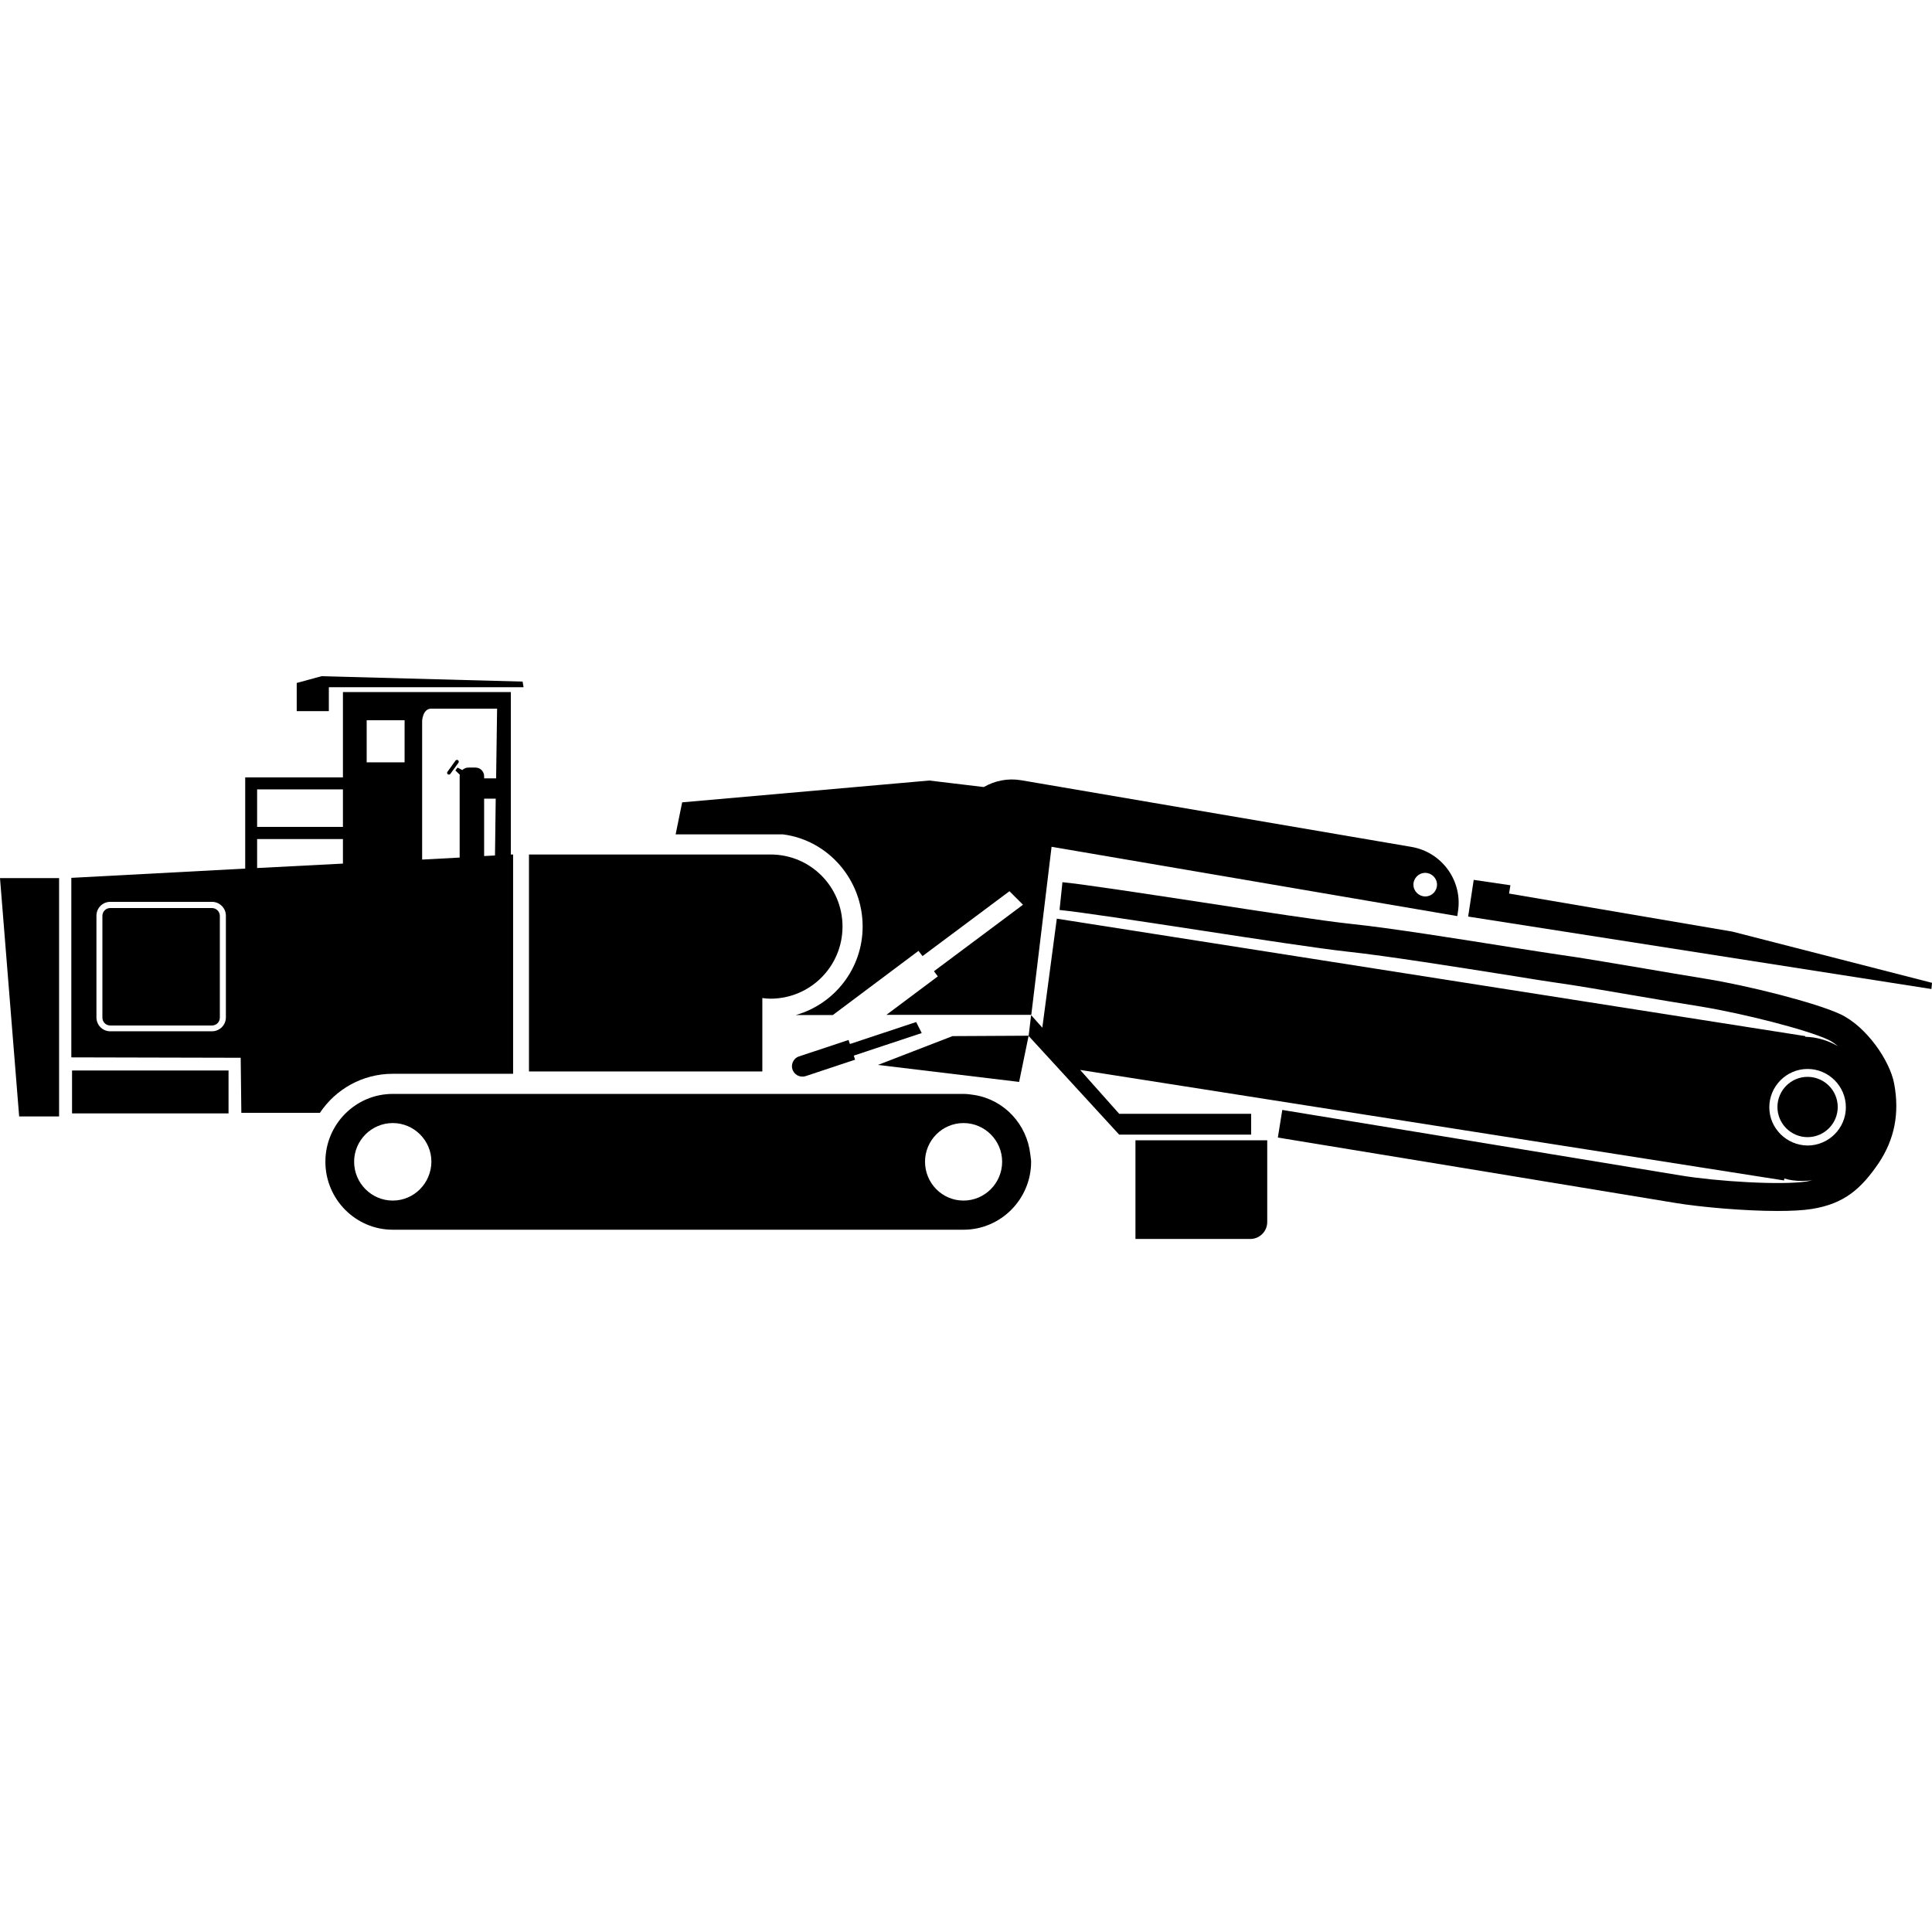 <svg width="24" height="24" viewBox="0 0 24 24" fill="currentColor" xmlns="http://www.w3.org/2000/svg">
<g clip-path="url(#clip0_1430_2184)">
<path d="M12.799 14.342C12.758 13.966 12.475 13.663 12.108 13.603C12.062 13.596 12.017 13.589 11.969 13.589H4.879C4.416 13.589 4.042 13.968 4.042 14.431C4.042 14.897 4.418 15.276 4.879 15.276H11.969C12.432 15.276 12.809 14.897 12.809 14.431C12.809 14.402 12.802 14.371 12.799 14.342ZM4.879 14.914C4.615 14.914 4.399 14.698 4.399 14.431C4.399 14.167 4.615 13.951 4.879 13.951C5.143 13.951 5.359 14.167 5.359 14.431C5.357 14.698 5.143 14.914 4.879 14.914ZM11.969 14.914C11.705 14.914 11.491 14.698 11.491 14.431C11.491 14.167 11.705 13.951 11.969 13.951C12.233 13.951 12.449 14.167 12.449 14.431C12.449 14.698 12.233 14.914 11.969 14.914Z" fill="currentColor"/>
<path d="M2.839 13.298H0.895V13.831H2.839V13.298Z" fill="currentColor"/>
<path d="M0.238 13.869H0.734V10.908H0L0.238 13.869Z" fill="currentColor"/>
<path d="M2.633 11.28H1.37C1.315 11.28 1.272 11.323 1.272 11.378V12.641C1.272 12.696 1.315 12.739 1.37 12.739H2.633C2.688 12.739 2.731 12.696 2.731 12.641V11.378C2.731 11.323 2.686 11.28 2.633 11.28Z" fill="currentColor"/>
<path d="M9.574 10.615C9.54 10.615 9.473 10.615 9.473 10.615H6.571V13.31H9.47V12.398C9.504 12.403 9.538 12.406 9.571 12.406C10.066 12.406 10.466 12.005 10.466 11.51C10.466 11.016 10.068 10.615 9.574 10.615Z" fill="currentColor"/>
<path d="M12.66 13.44L12.778 12.866L11.832 12.871L10.906 13.229L12.66 13.44Z" fill="currentColor"/>
<path d="M14.105 15.391H15.53C15.648 15.391 15.742 15.297 15.742 15.18V14.165H14.105V15.391Z" fill="currentColor"/>
<path d="M11.381 12.696L10.558 12.969L10.541 12.919L9.926 13.123C9.852 13.147 9.816 13.233 9.852 13.303C9.881 13.361 9.948 13.387 10.008 13.368L10.622 13.164L10.606 13.113L11.45 12.833L11.381 12.696Z" fill="currentColor"/>
<path d="M17.537 10.521L12.689 9.693C12.521 9.664 12.358 9.698 12.221 9.777L11.544 9.696L8.474 9.967L8.393 10.365H9.727C10.289 10.437 10.716 10.929 10.716 11.51C10.716 12.031 10.366 12.473 9.886 12.609H10.346L11.41 11.812L11.46 11.877L12.54 11.071L12.708 11.239L11.602 12.065L11.65 12.129L11.011 12.607H12.811L13.063 10.519L18.103 11.38L18.11 11.332C18.175 10.951 17.918 10.588 17.537 10.521ZM17.705 11.136C17.626 11.136 17.558 11.071 17.558 10.989C17.558 10.91 17.623 10.843 17.705 10.843C17.784 10.843 17.851 10.908 17.851 10.989C17.851 11.071 17.786 11.136 17.705 11.136Z" fill="currentColor"/>
<path d="M6.504 8.537H4.085V8.834H3.686V8.484L3.994 8.4L6.492 8.467L6.504 8.537Z" fill="currentColor"/>
<path d="M6.346 10.615V8.597H4.26V9.657H3.046V10.79L0.886 10.905V13.135L2.99 13.14L2.998 13.824H3.974C4.169 13.531 4.502 13.339 4.879 13.339H6.374V10.615H6.346ZM2.806 12.638C2.806 12.734 2.729 12.811 2.633 12.811H1.37C1.274 12.811 1.198 12.734 1.198 12.638V11.376C1.198 11.28 1.274 11.203 1.37 11.203H2.633C2.729 11.203 2.806 11.28 2.806 11.376V12.638ZM6.014 10.634V9.921H6.158L6.149 10.627L6.014 10.634ZM5.357 8.803C5.462 8.803 6.175 8.803 6.175 8.803L6.163 9.669H6.014V9.643C6.014 9.583 5.966 9.535 5.906 9.535H5.818C5.789 9.535 5.762 9.547 5.743 9.566L5.683 9.535L5.657 9.571L5.712 9.624C5.71 9.631 5.71 9.638 5.71 9.645V10.653L5.244 10.678V8.954C5.244 8.954 5.251 8.803 5.357 8.803ZM4.555 8.947H5.026V9.47H4.555V8.947ZM4.26 9.806V10.272H3.194V9.806H4.26ZM3.194 10.783V10.423H4.26V10.728L3.194 10.783Z" fill="currentColor"/>
<path d="M5.585 9.621C5.59 9.619 5.592 9.616 5.594 9.614L5.695 9.475C5.702 9.465 5.7 9.451 5.69 9.444C5.681 9.436 5.666 9.439 5.659 9.448L5.558 9.588C5.551 9.597 5.554 9.612 5.563 9.619C5.57 9.621 5.578 9.624 5.585 9.621Z" fill="currentColor"/>
<path d="M23.993 12.286L18.238 11.386L18.307 10.93L18.763 10.997L18.746 11.1L21.521 11.573L24 12.209L23.993 12.286Z" fill="currentColor"/>
<path d="M22.454 13.377C22.248 13.377 22.08 13.545 22.08 13.752C22.08 13.958 22.248 14.126 22.454 14.126C22.661 14.126 22.829 13.958 22.829 13.752C22.829 13.545 22.661 13.377 22.454 13.377Z" fill="currentColor"/>
<path d="M23.53 13.462C23.477 13.176 23.186 12.751 22.86 12.598C22.55 12.454 21.708 12.242 21.19 12.159C20.909 12.113 20.623 12.065 20.357 12.019C19.97 11.954 19.625 11.895 19.394 11.863C19.279 11.847 19.066 11.813 18.802 11.772C18.154 11.669 17.268 11.527 16.783 11.477C16.442 11.441 15.672 11.323 14.926 11.208C14.182 11.095 13.476 10.987 13.198 10.959L13.162 11.304C13.43 11.331 14.131 11.438 14.87 11.551C15.619 11.666 16.394 11.784 16.742 11.822C17.22 11.873 18.137 12.019 18.744 12.115C19.01 12.159 19.226 12.192 19.342 12.209C19.57 12.24 19.913 12.3 20.294 12.365C20.561 12.411 20.849 12.459 21.13 12.504C21.67 12.593 22.452 12.794 22.709 12.915C22.75 12.934 22.793 12.963 22.831 12.996C22.74 12.943 22.639 12.905 22.526 12.888C22.493 12.883 22.459 12.881 22.426 12.879V12.871L13.128 11.412L12.948 12.766L12.809 12.61L12.778 12.869L13.901 14.093V14.095H15.542V13.836H13.903L13.418 13.291L22.162 14.664L22.166 14.64C22.2 14.65 22.231 14.657 22.265 14.662C22.349 14.674 22.433 14.671 22.512 14.662C22.49 14.666 22.471 14.671 22.447 14.676C22.126 14.726 21.326 14.676 20.878 14.602C20.434 14.527 15.929 13.788 15.929 13.788L15.874 14.131C15.874 14.131 20.378 14.87 20.822 14.945C21.13 14.995 21.662 15.043 22.082 15.043C22.248 15.043 22.394 15.036 22.502 15.019C22.918 14.954 23.124 14.76 23.338 14.448C23.534 14.153 23.599 13.831 23.53 13.462ZM21.979 13.755C21.979 13.493 22.193 13.279 22.454 13.279C22.716 13.279 22.93 13.493 22.93 13.755C22.93 14.016 22.716 14.23 22.454 14.23C22.193 14.227 21.979 14.016 21.979 13.755Z" fill="currentColor"/>
</g>
<defs>
<clipPath id="clip0_1430_2184">
<rect width="24" height="6.991" fill="currentColor" transform="translate(0 8.4)"/>
</clipPath>
</defs>
</svg>
